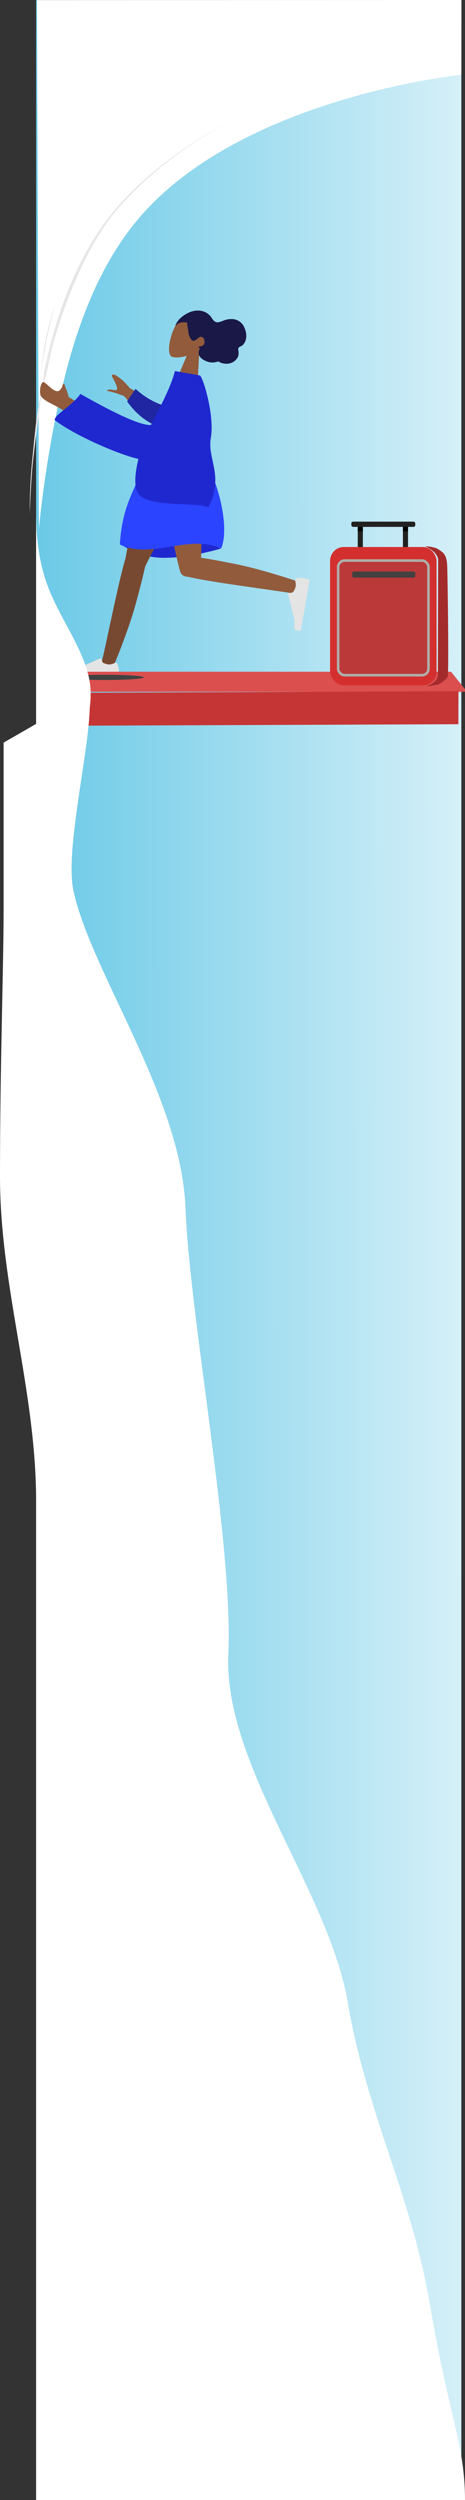 <svg xmlns="http://www.w3.org/2000/svg" xmlns:xlink="http://www.w3.org/1999/xlink" width="531.462" height="2857.154" viewBox="0 0 531.462 2857.154"><rect x="0" y="0" width="531.462" height="2857.154" fill="#333333" stroke="none"/><defs><linearGradient id="a" x1="-0.176" y1="0.527" x2="1.408" y2="0.521" gradientUnits="objectBoundingBox"><stop offset="0" stop-color="#59c3e4"/><stop offset="1" stop-color="#fff"/></linearGradient></defs><g transform="translate(-1392.72 0.154)"><rect width="486" height="2857" transform="translate(1434)" fill="url(#a)"/><g transform="translate(2383.592 85) rotate(90)"><rect width="607" height="484" transform="translate(-85 463.592)" fill="none"/><path d="M0-8.408s24.2,239.049,154.637,360.3c65.349,60.746,157.666,87.1,232.66,102.533,74.691,15.367,132.19,19.928,132.19,19.928l-604.8,2.261L-85.431-8.5Z" transform="translate(0.276 472)" fill="#fff"/></g><path d="M1663.385,2702.078s-83.433,37.467-141.556,105.146-76.781,161.229-82.48,186.665c-2.144,31.369,2.573,4.236-3.075,24.945s-7.51,47.579-10.608,77.592a591.444,591.444,0,0,0-2.643,60.592s1.456-43.142,4.2-65.246c3.3-26.6,7.052-59.375,9.051-68.666,3.628-16.864,11.547-54.162,11.547-53.22-.471.471,25.579-104.455,76.266-162.661C1584.521,2737.6,1663.385,2702.078,1663.385,2702.078Z" transform="translate(3.706 -2569.296)" fill="#e6e6e6"/><path d="M1443.085,2945.356s-2.96,9.235-5.518,21.855-4.715,28.624-4.715,28.624-2.559,39.495-2.559,38.886c0,0,1.662-24.291,4.86-46.633S1443.085,2945.356,1443.085,2945.356Z" transform="translate(168.493 -2667.224) rotate(3)" fill="#e6e6e6"/><g transform="translate(1450 348)"><g transform="translate(0 0)"><g transform="matrix(-0.966, -0.259, 0.259, -0.966, 206.729, 103.19)"><g transform="translate(39.63 0)"><path d="M8.617,40.162C3.811,45.8.559,52.716,1.1,60.462,2.668,82.78,33.736,77.87,39.78,66.606S45.1,26.768,37.294,24.755c-3.115-.8-9.75,1.164-16.5,5.234L25.03,0H0Z" transform="translate(0)" fill="#915b3c" fill-rule="evenodd"/></g><path d="M81.773,31.826a28.613,28.613,0,0,1-1.343,4.463,20.89,20.89,0,0,1-2.634,4.9,37.034,37.034,0,0,1-6.965,7.557c-4.782,3.9-10.868,6.15-16.853,5.419a17.3,17.3,0,0,1-8.453-3.44c-2.256-1.734-4.426-4.285-7.347-4.469-3.178-.2-6.092,2.606-8.641,4.339a23.222,23.222,0,0,1-9.291,3.93A15.448,15.448,0,0,1,5.454,48.932C1.327,44.019-1.673,36.814,1.037,30.3a8.351,8.351,0,0,1,2.082-3.076c.853-.775,2.156-1.6,2.5-2.839.367-1.317-.73-3.016-1.156-4.2a12.375,12.375,0,0,1-.932-5.34A13.767,13.767,0,0,1,7.752,6.908a14.023,14.023,0,0,1,7.275-3.735A20.411,20.411,0,0,1,20.5,2.75a17.04,17.04,0,0,1,2.591.52,2.344,2.344,0,0,0,2.061-.5,16.913,16.913,0,0,1,10.9-2.7c3.289.274,7.08,1.071,9.763,3.324,2.98,2.5,2.92,5.954,2.219,9.641.743-.368,2.8-.6,1.57.871a6.649,6.649,0,0,1-2.03,1.16,7.386,7.386,0,0,0-2.029,1.562c-2.279,2.621.023,7.956,2.887,8.835,4.256,1.306,5.208-4.712,8.246-6.269,1.747-.9,3.574.328,4.882,1.578a19.55,19.55,0,0,1,3.979,6.147c.85,1.858,1.64,3.742,2.506,5.591.4.863,1.8,3.3,1.1,4.28,3.048.608,6.443-.659,9.068-2.32a6.2,6.2,0,0,0,2.491-2.656c.124-.26.394-1.032.733-1.064.631-.059.4.712.333,1.079" transform="translate(0 29.723)" fill="#191847" fill-rule="evenodd"/></g><g transform="translate(18.149 171.51)"><path d="M216.922,102.3q-37.529,10.5-64.756,10.5t-50.58-16.164q36.723-10.774,60.488-10.774T216.922,102.3Z" transform="translate(-40.055 5.046)" fill="#1f28cf" fill-rule="evenodd"/><path d="M174.691,122.878a5.918,5.918,0,0,0,.606-1.184C178.641,112.85,232.206,17.443,237.543,0H177.236c-4.057,13.262-22.319,96.488-24.889,113.093-8.109,26.193-24.8,111.02-26.935,116.9-2.243,6.182,10.373,12.622,13.735,5.022,5.349-12.093,18.094-45.554,23.769-65.985C168.236,149.872,172.568,132.64,174.691,122.878Z" transform="translate(-84.237 5.046)" fill="#784931" fill-rule="evenodd"/><path d="M47.106,134.527c24.489,6.189,114.064,17.379,120.211,19.134,6.323,1.805,11.868-11.229,4.052-14.052-12.437-4.493-46.705-14.873-67.483-19.109-16.712-3.407-31.962-6.187-42.2-7.815C62.553,83.925,66.518,14.907,63.92,0H10.561c2.492,14.294,23.558,118.6,27.474,129.036,1.243,3.727,4.95,5.374,9.072,5.491Z" transform="translate(92.687 5.046)" fill="#915b3c" fill-rule="evenodd"/><g transform="translate(278.786 142.104) rotate(100)"><path d="M1.75,15.224A22.392,22.392,0,0,1,0,8.233,52.33,52.33,0,0,1,.94,0H59.761q2.293,7.58-2.647,8.184T48.907,9.276L21.567,21.464a1.043,1.043,0,0,1-1.377-.528l-.012-.027-1.757-4.263a18.755,18.755,0,0,0-7.432-2.134,16.831,16.831,0,0,0-6.416,1.876h0a2.086,2.086,0,0,1-2.765-1.027Q1.776,15.294,1.75,15.224Z" transform="translate(0 0)" fill="#e4e4e4" fill-rule="evenodd"/></g><g transform="translate(0 232.743)"><path d="M59.781,26.492a22.392,22.392,0,0,1,1.75,6.991,52.33,52.33,0,0,1-.94,8.233H1.77q-2.293-7.58,2.647-8.184t8.207-1.091l27.34-12.188a1.043,1.043,0,0,1,1.377.528l.012.027L43.11,25.07A18.755,18.755,0,0,0,50.542,27.2a16.831,16.831,0,0,0,6.416-1.876h0a2.086,2.086,0,0,1,2.765,1.027Q59.755,26.422,59.781,26.492Z" transform="translate(-1.043 -20.161)" fill="#e4e4e4" fill-rule="evenodd"/></g><path d="M192.56,0q-35.271-10.091-66.745,0c-7.3,33.307-25.039,46.527-28.158,97.593,35.458,17.619,79.26-12.565,115.761,4.616C223.847,78.177,209.247,20.3,192.56,0Z" transform="translate(-36.126 5.046)" fill="#2b44ff" fill-rule="evenodd"/></g><g transform="translate(189.088 239.49) rotate(-170)"><path d="M-10.558,29.841,39.187,48.015c8.634,7.148,9.606,7.586,17.988,11.541,2.561.745,7.039,1.2,2.85-3.986S51.767,44.806,53.9,43.209s7.454.634,10-2.019c1.7-1.768.143.552-19.734-3.266L19.175,18.337ZM81.329,15.957,106.4,25.973a34,34,0,0,0,4.653,8.839c1.929,2.53,1.563,5.47,4.189,4.565-.014.037.1-10.207,6.583-9.277S135.7,39,138.426,37.331c2.255-3.584,1.779-9.672-.077-15.119-5.6-6.379-13.13-6.147-28.239-12.308A107.608,107.608,0,0,1,82.627,0Z" transform="translate(82.401 76.897)" fill="#915b3c" fill-rule="evenodd"/><path d="M5.741,25.4a88.944,88.944,0,0,1,49.272,6.637L59.54,15.328C45.317,5.077,26.447-2.207,11.4.61-.452,2.831-4.257,18.2,5.741,25.4Z" transform="translate(65.581 84.94) rotate(9)" fill="#2026a2" fill-rule="evenodd"/><path d="M84.35,85.593c13.461-3.357,53.881,9.7,85.566,20.97,7.859-16.259,24.448-27.594,23.855-34.517-27.18-14.2-82.805-26.694-102-27.112.61-11.388.749-25.408-3.908-35.31-9.573-20.355-65.628-1.5-84.476-5.214C-8.415,42.74,14.407,58.317,14.425,82.844c.02,26.859,21.587,68.2,24.76,68.2H68.122C69.719,130.533,77.755,107.926,84.35,85.593Z" transform="translate(6.042 1.981)" fill="#1f28cf" fill-rule="evenodd"/></g></g></g><path d="M0,0H469.562V64H0Z" transform="matrix(0.951, 0, 0.288, 0.358, 1461.629, 767.532)" fill="#dc4f4f"/><path d="M1446.726,3300.639v19.815l4.67,42.85,0-37.25Z" transform="translate(0 -2534)" fill="#af2222"/><path d="M1451.393,3363.32v-37.561l465.282-2.009-.051,37.784Z" transform="translate(0 -2534)" fill="#c53535"/><ellipse cx="44" cy="3" rx="44" ry="3" transform="translate(1469 771)" fill="#414141"/><path d="M0,242.085H18.279c18.279,0,54.836,0,91.394-14.229s73.115-42.686,109.673-47.444c36.558-4.58,73.115,14.1,91.394,23.744l18.279,9.471v28.458H0Z" transform="translate(1676.062 562.506) rotate(90)" fill="#fff"/><g transform="translate(46.941) scale(0.974 1)"><rect width="24.5" height="6" transform="translate(1807.5 601.5) rotate(90)" fill="#212121"/><rect width="24.5" height="6" transform="translate(1860.5 601.5) rotate(90)" fill="#212121"/><rect width="6" height="5" transform="translate(1801.5 602)"/><rect width="6" height="5" transform="translate(1854.5 602)"/><rect width="75" height="6" rx="2" transform="translate(1794 596)" fill="#212121"/><rect width="125" height="158" rx="16" transform="translate(1769 625)" fill="#d42f2f"/><g transform="translate(1777 639)" fill="#bb3939" stroke="#aeaea9" stroke-width="3"><rect width="109" height="134" rx="9" stroke="none"/><rect x="1.5" y="1.5" width="106" height="131" rx="7.5" fill="none"/></g><rect width="74" height="7" rx="2" transform="translate(1795 653)" fill="#444040"/></g><path d="M1878.546,3158.082s6.51,3.039,10.24,6.671a17.54,17.54,0,0,1,4.679,7.858l-.292,133.492a12.229,12.229,0,0,1-3.787,6.865c-3.315,3.023-9.475,5.226-9.475,5.226s8.9-.838,13.261-2.057,9.652-6.459,11.181-8.734,0-112.059-.494-126.232-4.9-15.844-9.723-19.281S1878.546,3158.082,1878.546,3158.082Z" transform="translate(0 -2534)" fill="#a42b2b"/><path d="M80.107,277.3c93.782-20.563,235.3-123,362.122-128s383.629-54.668,510.449-48.968C1079.5,105.632,1223.4-14.8,1350.217-36.1c126.82-21.7,218.968-72.392,345.788-94.092,126.82-21.3,159.585-39.989,222.995-39.989V320H777.618c-126.82,0-244.43,41.28-371.251,41.28s-240.5-4.118-303.911-4.118h-191.9L-145.7,259.509C-104.57,252.8,29.371,288.425,80.107,277.3Z" transform="translate(1754 938) rotate(90)" fill="#fff"/></g></svg>